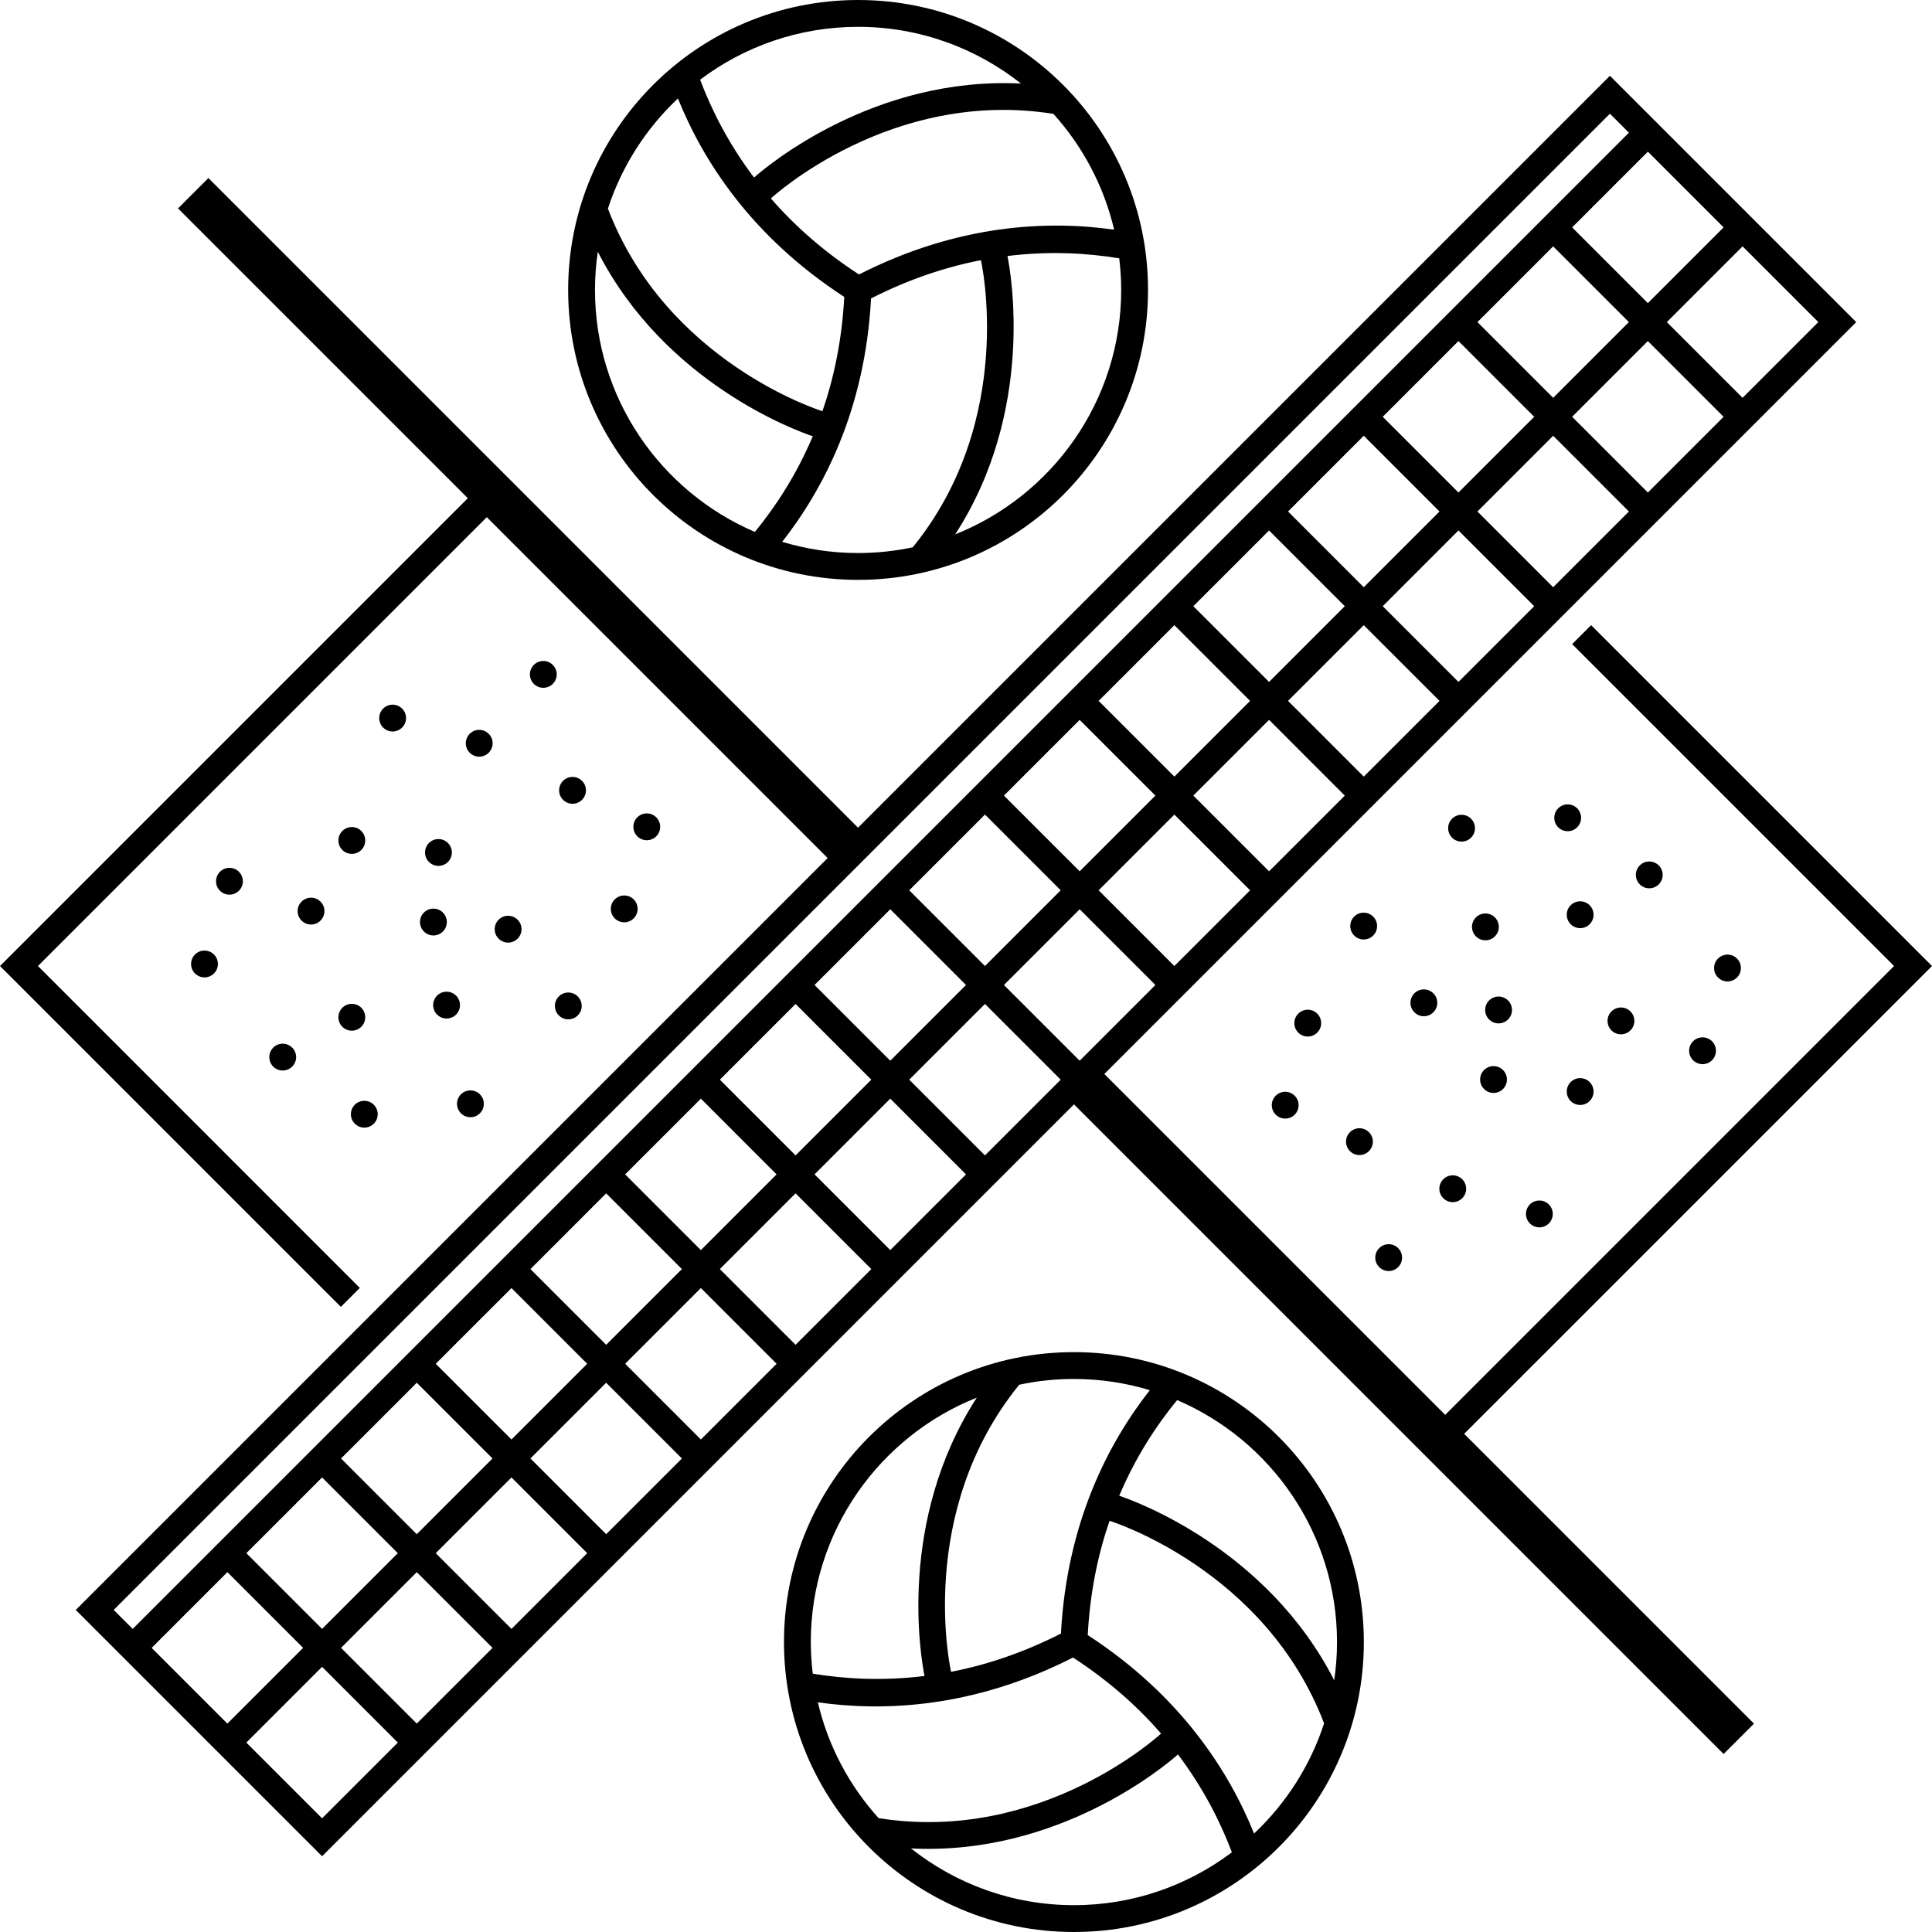 <svg enable-background="new 0 0 441.212 441.213" height="316.228" viewBox="0 0 441.212 441.213" width="316.228" xmlns="http://www.w3.org/2000/svg"><path d="m80.347 235.379c1.692 0 3.062-1.372 3.062-3.064s-1.37-3.064-3.062-3.064c-1.694 0-3.066 1.372-3.066 3.064s1.372 3.064 3.066 3.064"/><path d="m80.347 195c1.692 0 3.062-1.372 3.062-3.064s-1.37-3.064-3.062-3.064c-1.694 0-3.066 1.372-3.066 3.064s1.372 3.064 3.066 3.064"/><path d="m83.194 257.517c1.694 0 3.064-1.372 3.064-3.064s-1.37-3.064-3.064-3.064c-1.692 0-3.062 1.372-3.062 3.064s1.37 3.064 3.062 3.064"/><path d="m101.983 226.474c-1.694 0-3.064 1.372-3.064 3.064s1.37 3.064 3.064 3.064c1.692 0 3.064-1.372 3.064-3.064s-1.372-3.064-3.064-3.064"/><path d="m95.915 210.568c0 1.692 1.372 3.064 3.062 3.064 1.694 0 3.064-1.372 3.064-3.064s-1.37-3.064-3.064-3.064c-1.69 0-3.062 1.372-3.062 3.064"/><path d="m133.814 180.492c0-1.692-1.372-3.064-3.064-3.064s-3.064 1.372-3.064 3.064 1.372 3.064 3.064 3.064 3.064-1.372 3.064-3.064"/><path d="m119.101 212.2c0-1.692-1.372-3.064-3.064-3.064-1.694 0-3.064 1.372-3.064 3.064s1.37 3.064 3.064 3.064c1.692 0 3.064-1.372 3.064-3.064"/><path d="m100.128 191.617c-1.692 0-3.064 1.372-3.064 3.064s1.372 3.064 3.064 3.064c1.694 0 3.064-1.372 3.064-3.064s-1.37-3.064-3.064-3.064"/><path d="m92.728 163.987c0-1.692-1.374-3.064-3.066-3.064s-3.062 1.372-3.062 3.064 1.37 3.064 3.062 3.064 3.066-1.372 3.066-3.064"/><path d="m104.366 252.078c0 1.692 1.374 3.064 3.064 3.064 1.692 0 3.064-1.372 3.064-3.064s-1.372-3.064-3.064-3.064c-1.69 0-3.064 1.372-3.064 3.064"/><path d="m112.503 169.741c0-1.692-1.374-3.064-3.064-3.064-1.692 0-3.064 1.372-3.064 3.064s1.372 3.064 3.064 3.064c1.69 0 3.064-1.372 3.064-3.064"/><path d="m67.966 208.069c0 1.692 1.372 3.064 3.064 3.064s3.062-1.372 3.062-3.064-1.37-3.064-3.062-3.064-3.064 1.372-3.064 3.064"/><path d="m124.077 150.947c-1.692 0-3.062 1.372-3.062 3.064s1.37 3.064 3.062 3.064 3.064-1.372 3.064-3.064-1.372-3.064-3.064-3.064"/><path d="m136.518 57.486c15.308 29.966 45.27 40.86 49.096 42.142-3.816 9.008-8.624 16.24-13.226 21.846-21.446-9.182-36.51-30.492-36.51-55.26 0-2.964.222-5.876.64-8.728m18.302-35.002c5.648 14.046 16.63 31.446 37.982 45.318-.518 9.804-2.358 18.5-4.978 26.1l-.038-.01c-.4-.12-35.554-11.146-48.958-46.246 3.16-9.702 8.726-18.322 15.992-25.162m41.142-16.356c14.042 0 26.96 4.856 37.204 12.956-33.568-1.69-57.946 18.79-60.968 21.46-5.88-7.788-9.756-15.568-12.312-22.346 10.054-7.572 22.548-12.07 36.076-12.07m58.474 46.324c-14.99-2.136-35.564-1.334-58.27 10.23-8.232-5.35-14.842-11.29-20.114-17.362l.028-.026c.306-.286 27.408-25.204 64.488-19.288 6.668 7.39 11.516 16.442 13.868 26.446m1.61 13.762c0 25.3-15.726 46.982-37.91 55.824 18.284-28.234 12.74-59.616 11.938-63.57 9.704-1.2 18.368-.652 25.524.528.286 2.368.448 4.774.448 7.218m-60.084 60.084c-6.026 0-11.844-.902-17.336-2.56 9.35-11.914 18.952-30.12 20.294-55.582 8.748-4.454 17.196-7.208 25.09-8.738l.01.036c.096.408 8.128 36.37-15.572 65.532-4.03.854-8.206 1.312-12.486 1.312m0 6.128c36.568 0 66.212-29.644 66.212-66.212s-29.644-66.214-66.212-66.214-66.212 29.646-66.212 66.214 29.644 66.212 66.212 66.212"/><path d="m147.706 191.885c1.692 0 3.064-1.372 3.064-3.064s-1.372-3.064-3.064-3.064c-1.694 0-3.064 1.372-3.064 3.064s1.37 3.064 3.064 3.064"/><path d="m139.491 207.563c0 1.692 1.372 3.064 3.062 3.064 1.694 0 3.064-1.372 3.064-3.064s-1.37-3.064-3.064-3.064c-1.69 0-3.062 1.372-3.062 3.064"/><path d="m126.718 229.726c0 1.692 1.372 3.064 3.064 3.064s3.064-1.372 3.064-3.064-1.372-3.064-3.064-3.064-3.064 1.372-3.064 3.064"/><path d="m373.241 233.145c0-1.692-1.372-3.064-3.064-3.064s-3.062 1.372-3.062 3.064 1.37 3.064 3.062 3.064 3.064-1.372 3.064-3.064"/><path d="m301.716 233.651c0-1.692-1.37-3.064-3.064-3.064-1.69 0-3.062 1.372-3.062 3.064s1.372 3.064 3.062 3.064c1.694 0 3.064-1.372 3.064-3.064"/><path d="m61.499 241.412c0 1.692 1.374 3.064 3.064 3.064 1.692 0 3.064-1.372 3.064-3.064s-1.372-3.064-3.064-3.064c-1.69 0-3.064 1.372-3.064 3.064"/><path d="m293.501 249.329c-1.692 0-3.064 1.372-3.064 3.064s1.372 3.064 3.064 3.064 3.064-1.372 3.064-3.064-1.372-3.064-3.064-3.064"/><path d="m322.109 229.014c0 1.692 1.372 3.064 3.062 3.064 1.692 0 3.064-1.372 3.064-3.064s-1.372-3.064-3.064-3.064c-1.691 0-3.062 1.372-3.062 3.064"/><path d="m307.394 260.721c0 1.692 1.374 3.064 3.064 3.064 1.692 0 3.062-1.372 3.062-3.064s-1.37-3.064-3.062-3.064c-1.691 0-3.064 1.372-3.064 3.064"/><path d="m314.489 211.488c0-1.692-1.374-3.064-3.064-3.064-1.692 0-3.062 1.372-3.062 3.064s1.37 3.064 3.062 3.064c1.69 0 3.064-1.372 3.064-3.064"/><path d="m304.693 383.727c-15.31-29.964-45.27-40.86-49.094-42.142 3.812-9.008 8.62-16.24 13.222-21.846 21.448 9.182 36.514 30.494 36.514 55.26 0 2.966-.224 5.878-.642 8.728m-18.304 35.002c-5.648-14.046-16.628-31.446-37.98-45.32.518-9.802 2.358-18.498 4.98-26.098l.034.01c.402.122 35.556 11.146 48.96 46.246-3.162 9.702-8.726 18.322-15.994 25.162m-41.14 16.356c-14.042 0-26.962-4.856-37.204-12.956 33.568 1.69 57.946-18.79 60.968-21.46 5.88 7.79 9.756 15.568 12.312 22.346-10.054 7.572-22.548 12.07-36.076 12.07m-58.476-46.324c14.992 2.136 35.564 1.334 58.272-10.23 8.232 5.35 14.842 11.292 20.114 17.362l-.028.026c-.306.286-27.408 25.204-64.488 19.288-6.668-7.39-11.516-16.44-13.87-26.446m-1.61-13.762c0-25.3 15.726-46.982 37.912-55.826-18.284 28.236-12.74 59.618-11.938 63.572-9.704 1.2-18.368.652-25.524-.528-.284-2.368-.45-4.772-.45-7.218m60.086-60.084c6.026 0 11.844.902 17.336 2.56-9.352 11.914-18.954 30.12-20.294 55.582-8.748 4.454-17.198 7.208-25.09 8.738l-.01-.036c-.094-.408-8.13-36.37 15.572-65.53 4.028-.856 8.204-1.314 12.486-1.314m0-6.128c-36.568 0-66.212 29.644-66.212 66.212s29.644 66.214 66.212 66.214 66.212-29.646 66.212-66.214-29.644-66.212-66.212-66.212"/><path d="m394.509 224.133c1.692 0 3.064-1.372 3.064-3.064s-1.372-3.064-3.064-3.064c-1.694 0-3.064 1.372-3.064 3.064s1.37 3.064 3.064 3.064"/><path d="m388.81 236.898c-1.692 0-3.062 1.372-3.062 3.064s1.37 3.064 3.062 3.064 3.064-1.372 3.064-3.064-1.372-3.064-3.064-3.064"/><path d="m379.708 199.802c0-1.692-1.374-3.064-3.062-3.064-1.694 0-3.064 1.372-3.064 3.064s1.37 3.064 3.064 3.064c1.688 0 3.062-1.372 3.062-3.064"/><path d="m317.13 290.267c1.692 0 3.064-1.372 3.064-3.064s-1.372-3.064-3.064-3.064-3.064 1.372-3.064 3.064 1.372 3.064 3.064 3.064"/><path d="m345.294 230.646c0-1.692-1.374-3.064-3.066-3.064-1.69 0-3.062 1.372-3.062 3.064s1.372 3.064 3.062 3.064c1.692 0 3.066-1.372 3.066-3.064"/><path d="m360.861 205.835c-1.692 0-3.062 1.372-3.062 3.064s1.37 3.064 3.062 3.064c1.694 0 3.064-1.372 3.064-3.064s-1.371-3.064-3.064-3.064"/><path d="m358.011 183.697c-1.692 0-3.062 1.372-3.062 3.064s1.37 3.064 3.062 3.064c1.694 0 3.066-1.372 3.066-3.064s-1.372-3.064-3.066-3.064"/><path d="m46.698 217.081c-1.692 0-3.064 1.372-3.064 3.064s1.372 3.064 3.064 3.064 3.064-1.372 3.064-3.064-1.372-3.064-3.064-3.064"/><path d="m52.398 204.316c1.692 0 3.064-1.372 3.064-3.064s-1.372-3.064-3.064-3.064-3.064 1.372-3.064 3.064 1.372 3.064 3.064 3.064"/><path d="m360.861 246.214c-1.692 0-3.062 1.372-3.062 3.064s1.37 3.064 3.062 3.064c1.694 0 3.064-1.372 3.064-3.064s-1.371-3.064-3.064-3.064"/><path d="m339.224 214.739c1.692 0 3.064-1.372 3.064-3.064s-1.372-3.064-3.064-3.064c-1.694 0-3.064 1.372-3.064 3.064s1.37 3.064 3.064 3.064"/><path d="m348.482 277.227c0 1.692 1.372 3.064 3.064 3.064s3.062-1.372 3.062-3.064-1.37-3.064-3.062-3.064c-1.693 0-3.064 1.372-3.064 3.064"/><path d="m341.079 249.596c1.692 0 3.062-1.372 3.062-3.064s-1.37-3.064-3.062-3.064c-1.694 0-3.064 1.372-3.064 3.064s1.37 3.064 3.064 3.064"/><path d="m328.704 271.473c0 1.692 1.372 3.064 3.064 3.064s3.064-1.372 3.064-3.064-1.372-3.064-3.064-3.064-3.064 1.372-3.064 3.064"/><path d="m336.841 189.136c0-1.692-1.374-3.064-3.064-3.064-1.692 0-3.062 1.372-3.062 3.064s1.37 3.064 3.062 3.064c1.69 0 3.064-1.372 3.064-3.064"/><path d="m224.938 263.861-17.294-17.294 17.294-17.294 17.296 17.292zm-21.626 21.626-17.294-17.294 17.294-17.294 17.292 17.294zm-21.628 21.626-17.292-17.294 17.292-17.294 17.296 17.294zm-21.624 21.626-17.296-17.292 17.296-17.296 17.292 17.294zm-21.628 21.628-17.294-17.294 17.294-17.294 17.294 17.294zm-21.626 21.626-17.294-17.294 17.296-17.294 17.29 17.294zm-21.628 21.626-17.292-17.294 17.292-17.294 17.296 17.294zm-21.624 21.626-17.296-17.292 17.296-17.296 17.292 17.294zm-38.92-38.918 17.292-17.296 17.294 17.294-17.294 17.294zm-8.668-8.668 341.692-341.69 4.334 4.334-341.69 341.69zm367.652-315.73-17.294 17.292-17.294-17.292 17.294-17.294zm21.626 21.626-17.294 17.294-17.292-17.294 17.292-17.294zm-38.92 38.92-17.294-17.294 17.294-17.294 17.294 17.294zm-21.628 21.628-17.292-17.294 17.292-17.294 17.296 17.294zm-21.626 21.626-17.294-17.294 17.294-17.294 17.294 17.294zm-21.626 21.626-17.294-17.294 17.294-17.294 17.296 17.294zm-21.626 21.626-17.294-17.294 17.294-17.294 17.292 17.294zm-21.628 21.626-17.292-17.292 17.294-17.294 17.294 17.294zm-4.332-38.92-17.292 17.294-17.296-17.292 17.296-17.296zm21.628-21.626-17.294 17.294-17.294-17.294 17.294-17.294zm21.624-21.626-17.292 17.294-17.294-17.294 17.294-17.294zm21.63-21.626-17.296 17.294-17.294-17.294 17.294-17.296zm8.664-43.254 17.292-17.294 17.296 17.294-17.294 17.294zm12.96 21.626-17.294 17.294-17.294-17.294 17.294-17.294zm-142.72 108.134 17.294-17.294 17.296 17.294-17.296 17.292zm-21.626 21.626 17.294-17.294 17.294 17.294-17.294 17.292zm-21.626 21.626 17.292-17.294 17.296 17.294-17.296 17.292zm-21.628 21.626 17.296-17.294 17.292 17.294-17.292 17.294zm-21.626 21.626 17.294-17.294 17.294 17.294-17.294 17.294zm-21.626 21.628 17.296-17.294 17.29 17.294-17.29 17.292zm-8.666 43.252-17.292 17.294-17.296-17.294 17.296-17.294zm-12.96-21.626 17.294-17.294 17.294 17.294-17.296 17.294zm168.68-90.84-17.294-17.292 17.294-17.294 17.292 17.294zm194.646-21.626-77.844-77.844-4.334 4.332 73.512 73.512-102.504 102.504-77.846-77.844 171.714-171.712-56.252-56.252-171.712 171.712-148.358-148.36-6.934 6.934 66.182 66.182-106.836 106.836 77.842 77.844 4.332-4.332-73.508-73.512 102.504-102.504 77.842 77.844-171.71 171.712 56.252 56.252 171.71-171.712 148.36 148.36 6.934-6.932-66.184-66.184z"/></svg>